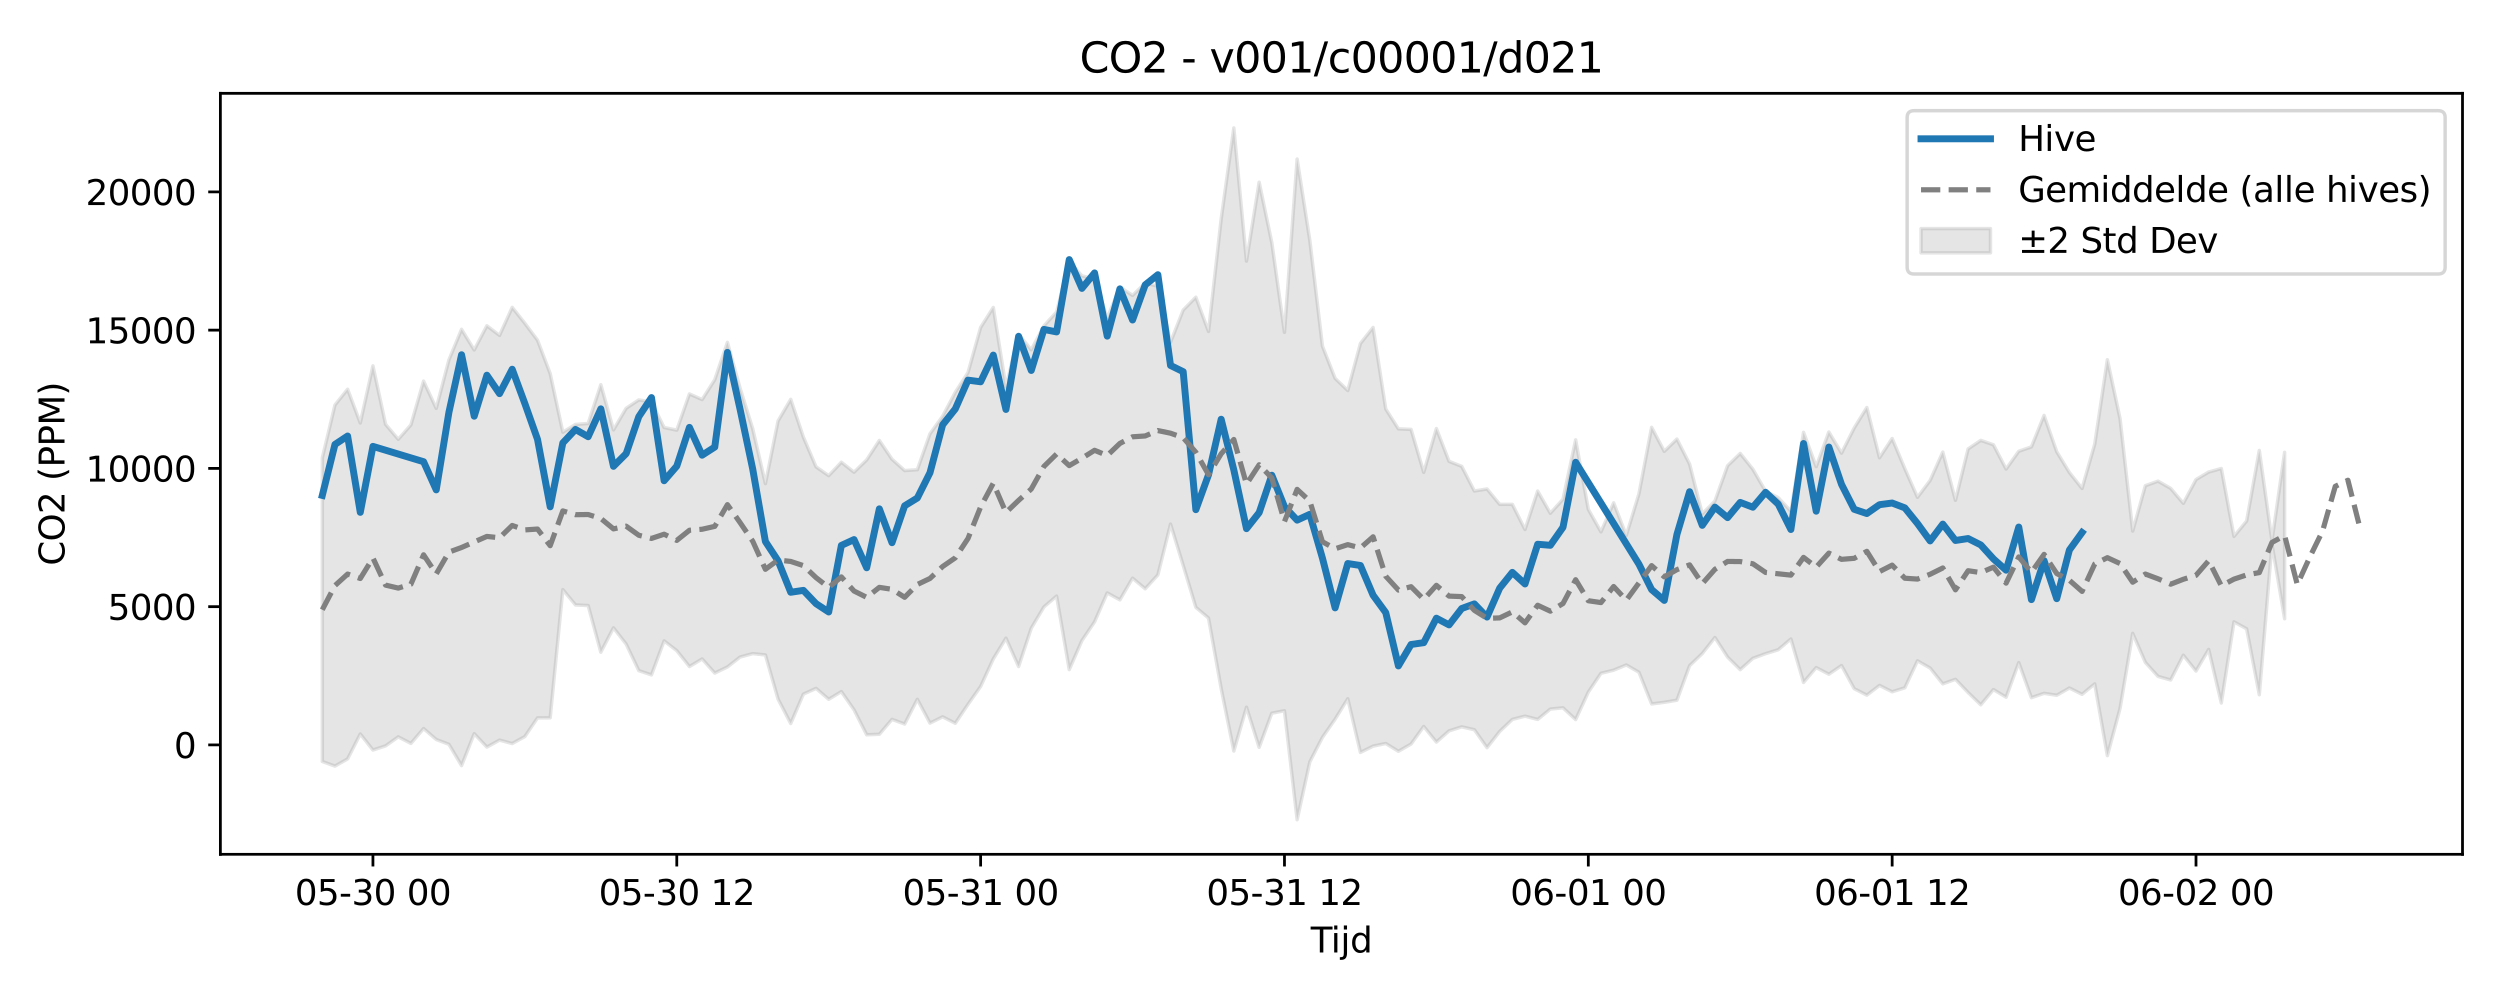 <?xml version="1.0" encoding="utf-8" standalone="no"?>
<!DOCTYPE svg PUBLIC "-//W3C//DTD SVG 1.1//EN"
  "http://www.w3.org/Graphics/SVG/1.1/DTD/svg11.dtd">
<svg xmlns:xlink="http://www.w3.org/1999/xlink" width="720pt" height="288pt" viewBox="0 0 720 288" xmlns="http://www.w3.org/2000/svg" version="1.1">
 <defs>
  <style type="text/css">*{stroke-linejoin: round; stroke-linecap: butt}</style>
 </defs>
 <g id="figure_1">
  <g id="patch_1">
   <path d="M 0 288 
L 720 288 
L 720 0 
L 0 0 
z
" style="fill: #ffffff"/>
  </g>
  <g id="axes_1">
   <g id="patch_2">
    <path d="M 63.47 246.04 
L 709.2 246.04 
L 709.2 26.88 
L 63.47 26.88 
z
" style="fill: #ffffff"/>
   </g>
   <g id="FillBetweenPolyCollection_1">
    <defs>
     <path id="m10d6195d5b" d="M 92.821 -156.103 
L 92.821 -68.69 
L 96.467 -67.36 
L 100.114 -69.436 
L 103.76 -76.611 
L 107.406 -71.987 
L 111.052 -73.183 
L 114.698 -75.78 
L 118.344 -73.886 
L 121.99 -78.175 
L 125.637 -75.025 
L 129.283 -73.644 
L 132.929 -67.498 
L 136.575 -76.706 
L 140.221 -72.837 
L 143.867 -74.846 
L 147.513 -73.859 
L 151.159 -75.872 
L 154.806 -81.246 
L 158.452 -81.267 
L 162.098 -118.189 
L 165.744 -113.771 
L 169.39 -113.6 
L 173.036 -100.159 
L 176.682 -107.176 
L 180.329 -102.512 
L 183.975 -94.858 
L 187.621 -93.627 
L 191.267 -103.417 
L 194.913 -100.609 
L 198.559 -96.029 
L 202.205 -98.224 
L 205.851 -94.155 
L 209.498 -95.912 
L 213.144 -98.771 
L 216.79 -99.751 
L 220.436 -99.376 
L 224.082 -86.657 
L 227.728 -79.624 
L 231.374 -88.085 
L 235.021 -89.747 
L 238.667 -86.605 
L 242.313 -88.816 
L 245.959 -83.571 
L 249.605 -76.383 
L 253.251 -76.519 
L 256.897 -80.82 
L 260.543 -79.477 
L 264.19 -86.599 
L 267.836 -79.742 
L 271.482 -81.551 
L 275.128 -79.695 
L 278.774 -85.127 
L 282.42 -90.304 
L 286.066 -98.219 
L 289.712 -104.205 
L 293.359 -96.044 
L 297.005 -107.08 
L 300.651 -113.195 
L 304.297 -116.335 
L 307.943 -95.151 
L 311.589 -103.497 
L 315.235 -108.905 
L 318.882 -117.235 
L 322.528 -115.233 
L 326.174 -121.488 
L 329.82 -118.427 
L 333.466 -122.42 
L 337.112 -137.067 
L 340.758 -125.183 
L 344.404 -113.085 
L 348.051 -110.001 
L 351.697 -89.713 
L 355.343 -71.7 
L 358.989 -84.316 
L 362.635 -72.768 
L 366.281 -82.601 
L 369.927 -83.304 
L 373.574 -51.922 
L 377.22 -68.562 
L 380.866 -75.65 
L 384.512 -80.87 
L 388.158 -86.763 
L 391.804 -71.301 
L 395.45 -73.111 
L 399.096 -73.869 
L 402.743 -71.629 
L 406.389 -73.724 
L 410.035 -78.782 
L 413.681 -74.279 
L 417.327 -77.502 
L 420.973 -78.667 
L 424.619 -77.838 
L 428.266 -72.668 
L 431.912 -77.336 
L 435.558 -80.811 
L 439.204 -81.745 
L 442.85 -80.799 
L 446.496 -83.781 
L 450.142 -84.152 
L 453.788 -80.753 
L 457.435 -88.667 
L 461.081 -94.09 
L 464.727 -94.985 
L 468.373 -96.492 
L 472.019 -94.39 
L 475.665 -85.267 
L 479.311 -85.727 
L 482.958 -86.34 
L 486.604 -96.282 
L 490.25 -99.778 
L 493.896 -104.398 
L 497.542 -98.752 
L 501.188 -95.131 
L 504.834 -98.405 
L 508.48 -99.74 
L 512.127 -100.87 
L 515.773 -103.971 
L 519.419 -91.457 
L 523.065 -95.737 
L 526.711 -93.824 
L 530.357 -96.32 
L 534.003 -89.676 
L 537.649 -87.791 
L 541.296 -90.602 
L 544.942 -88.768 
L 548.588 -89.904 
L 552.234 -97.682 
L 555.88 -95.595 
L 559.526 -91.046 
L 563.172 -92.357 
L 566.819 -88.549 
L 570.465 -85.011 
L 574.111 -89.403 
L 577.757 -87.203 
L 581.403 -97.173 
L 585.049 -87.071 
L 588.695 -88.318 
L 592.341 -87.76 
L 595.988 -89.848 
L 599.634 -88.032 
L 603.28 -91.045 
L 606.926 -70.378 
L 610.572 -83.973 
L 614.218 -105.596 
L 617.864 -97.219 
L 621.511 -93.19 
L 625.157 -92.162 
L 628.803 -99.295 
L 632.449 -94.739 
L 636.095 -100.972 
L 639.741 -85.527 
L 643.387 -108.913 
L 647.033 -106.892 
L 650.68 -87.914 
L 654.326 -131.28 
L 657.972 -109.791 
L 657.972 -157.739 
L 657.972 -157.739 
L 654.326 -132.282 
L 650.68 -158.276 
L 647.033 -137.96 
L 643.387 -133.516 
L 639.741 -153.066 
L 636.095 -152.055 
L 632.449 -149.891 
L 628.803 -143.043 
L 625.157 -147.344 
L 621.511 -149.43 
L 617.864 -148.122 
L 614.218 -135.057 
L 610.572 -167.43 
L 606.926 -184.406 
L 603.28 -160.079 
L 599.634 -147.326 
L 595.988 -151.925 
L 592.341 -157.899 
L 588.695 -168.36 
L 585.049 -159.303 
L 581.403 -158.035 
L 577.757 -152.917 
L 574.111 -159.908 
L 570.465 -161.177 
L 566.819 -158.709 
L 563.172 -143.911 
L 559.526 -157.805 
L 555.88 -149.636 
L 552.234 -144.768 
L 548.588 -153.038 
L 544.942 -161.717 
L 541.296 -156.164 
L 537.649 -170.634 
L 534.003 -164.734 
L 530.357 -157.496 
L 526.711 -163.586 
L 523.065 -153.614 
L 519.419 -163.489 
L 515.773 -140.756 
L 512.127 -144.681 
L 508.48 -146.538 
L 504.834 -152.852 
L 501.188 -157.408 
L 497.542 -153.861 
L 493.896 -143.687 
L 490.25 -140.007 
L 486.604 -154.355 
L 482.958 -161.549 
L 479.311 -158.014 
L 475.665 -164.933 
L 472.019 -145.781 
L 468.373 -133.8 
L 464.727 -143.188 
L 461.081 -134.823 
L 457.435 -141.303 
L 453.788 -161.325 
L 450.142 -144.22 
L 446.496 -140.188 
L 442.85 -146.579 
L 439.204 -135.495 
L 435.558 -142.749 
L 431.912 -142.751 
L 428.266 -147.178 
L 424.619 -146.598 
L 420.973 -153.692 
L 417.327 -155.138 
L 413.681 -164.575 
L 410.035 -151.958 
L 406.389 -164.339 
L 402.743 -164.493 
L 399.096 -170.208 
L 395.45 -193.689 
L 391.804 -189.083 
L 388.158 -175.531 
L 384.512 -179.03 
L 380.866 -188.304 
L 377.22 -218.811 
L 373.574 -242.199 
L 369.927 -192.287 
L 366.281 -218.107 
L 362.635 -235.524 
L 358.989 -212.795 
L 355.343 -251.158 
L 351.697 -224.921 
L 348.051 -192.546 
L 344.404 -202.408 
L 340.758 -198.702 
L 337.112 -189.408 
L 333.466 -205.574 
L 329.82 -206.46 
L 326.174 -202.915 
L 322.528 -205.356 
L 318.882 -196.381 
L 315.235 -207.728 
L 311.589 -208.551 
L 307.943 -212.655 
L 304.297 -198.155 
L 300.651 -194.141 
L 297.005 -187.254 
L 293.359 -191.743 
L 289.712 -176.579 
L 286.066 -199.451 
L 282.42 -193.696 
L 278.774 -180.675 
L 275.128 -175.017 
L 271.482 -168.133 
L 267.836 -163.066 
L 264.19 -152.728 
L 260.543 -152.481 
L 256.897 -155.745 
L 253.251 -161.154 
L 249.605 -155.549 
L 245.959 -152.002 
L 242.313 -154.885 
L 238.667 -151.012 
L 235.021 -153.552 
L 231.374 -162.116 
L 227.728 -172.989 
L 224.082 -166.77 
L 220.436 -148.71 
L 216.79 -164.48 
L 213.144 -176.213 
L 209.498 -189.406 
L 205.851 -178.653 
L 202.205 -172.926 
L 198.559 -174.547 
L 194.913 -164.127 
L 191.267 -164.88 
L 187.621 -172.238 
L 183.975 -172.831 
L 180.329 -170.418 
L 176.682 -164.184 
L 173.036 -177.209 
L 169.39 -166.044 
L 165.744 -165.766 
L 162.098 -163.523 
L 158.452 -180.419 
L 154.806 -190.023 
L 151.159 -194.892 
L 147.513 -199.475 
L 143.867 -191.406 
L 140.221 -194.183 
L 136.575 -187.211 
L 132.929 -193.154 
L 129.283 -184.334 
L 125.637 -170.399 
L 121.99 -178.251 
L 118.344 -165.634 
L 114.698 -161.48 
L 111.052 -165.787 
L 107.406 -182.633 
L 103.76 -166.181 
L 100.114 -175.899 
L 96.467 -171.351 
L 92.821 -156.103 
z
" style="stroke: #808080; stroke-opacity: 0.2"/>
    </defs>
    <g clip-path="url(#p20701b550d)">
     <use xlink:href="#m10d6195d5b" x="0" y="288" style="fill: #808080; fill-opacity: 0.2; stroke: #808080; stroke-opacity: 0.2"/>
    </g>
   </g>
   <g id="matplotlib.axis_1">
    <g id="xtick_1">
     <g id="line2d_1">
      <defs>
       <path id="m0614bf2334" d="M 0 0 
L 0 3.5 
" style="stroke: #000000; stroke-width: 0.8"/>
      </defs>
      <g>
       <use xlink:href="#m0614bf2334" x="107.406" y="246.04" style="stroke: #000000; stroke-width: 0.8"/>
      </g>
     </g>
     <g id="text_1">
      <!-- 05-30 00 -->
      <g transform="translate(84.925 260.638) scale(0.1 -0.1)">
       <defs>
        <path id="DejaVuSans-30" d="M 2034 4250 
Q 1547 4250 1301 3770 
Q 1056 3291 1056 2328 
Q 1056 1369 1301 889 
Q 1547 409 2034 409 
Q 2525 409 2770 889 
Q 3016 1369 3016 2328 
Q 3016 3291 2770 3770 
Q 2525 4250 2034 4250 
z
M 2034 4750 
Q 2819 4750 3233 4129 
Q 3647 3509 3647 2328 
Q 3647 1150 3233 529 
Q 2819 -91 2034 -91 
Q 1250 -91 836 529 
Q 422 1150 422 2328 
Q 422 3509 836 4129 
Q 1250 4750 2034 4750 
z
" transform="scale(0.016)"/>
        <path id="DejaVuSans-35" d="M 691 4666 
L 3169 4666 
L 3169 4134 
L 1269 4134 
L 1269 2991 
Q 1406 3038 1543 3061 
Q 1681 3084 1819 3084 
Q 2600 3084 3056 2656 
Q 3513 2228 3513 1497 
Q 3513 744 3044 326 
Q 2575 -91 1722 -91 
Q 1428 -91 1123 -41 
Q 819 9 494 109 
L 494 744 
Q 775 591 1075 516 
Q 1375 441 1709 441 
Q 2250 441 2565 725 
Q 2881 1009 2881 1497 
Q 2881 1984 2565 2268 
Q 2250 2553 1709 2553 
Q 1456 2553 1204 2497 
Q 953 2441 691 2322 
L 691 4666 
z
" transform="scale(0.016)"/>
        <path id="DejaVuSans-2d" d="M 313 2009 
L 1997 2009 
L 1997 1497 
L 313 1497 
L 313 2009 
z
" transform="scale(0.016)"/>
        <path id="DejaVuSans-33" d="M 2597 2516 
Q 3050 2419 3304 2112 
Q 3559 1806 3559 1356 
Q 3559 666 3084 287 
Q 2609 -91 1734 -91 
Q 1441 -91 1130 -33 
Q 819 25 488 141 
L 488 750 
Q 750 597 1062 519 
Q 1375 441 1716 441 
Q 2309 441 2620 675 
Q 2931 909 2931 1356 
Q 2931 1769 2642 2001 
Q 2353 2234 1838 2234 
L 1294 2234 
L 1294 2753 
L 1863 2753 
Q 2328 2753 2575 2939 
Q 2822 3125 2822 3475 
Q 2822 3834 2567 4026 
Q 2313 4219 1838 4219 
Q 1578 4219 1281 4162 
Q 984 4106 628 3988 
L 628 4550 
Q 988 4650 1302 4700 
Q 1616 4750 1894 4750 
Q 2613 4750 3031 4423 
Q 3450 4097 3450 3541 
Q 3450 3153 3228 2886 
Q 3006 2619 2597 2516 
z
" transform="scale(0.016)"/>
        <path id="DejaVuSans-20" transform="scale(0.016)"/>
       </defs>
       <use xlink:href="#DejaVuSans-30"/>
       <use xlink:href="#DejaVuSans-35" transform="translate(63.623 0)"/>
       <use xlink:href="#DejaVuSans-2d" transform="translate(127.246 0)"/>
       <use xlink:href="#DejaVuSans-33" transform="translate(163.33 0)"/>
       <use xlink:href="#DejaVuSans-30" transform="translate(226.953 0)"/>
       <use xlink:href="#DejaVuSans-20" transform="translate(290.576 0)"/>
       <use xlink:href="#DejaVuSans-30" transform="translate(322.363 0)"/>
       <use xlink:href="#DejaVuSans-30" transform="translate(385.986 0)"/>
      </g>
     </g>
    </g>
    <g id="xtick_2">
     <g id="line2d_2">
      <g>
       <use xlink:href="#m0614bf2334" x="194.913" y="246.04" style="stroke: #000000; stroke-width: 0.8"/>
      </g>
     </g>
     <g id="text_2">
      <!-- 05-30 12 -->
      <g transform="translate(172.433 260.638) scale(0.1 -0.1)">
       <defs>
        <path id="DejaVuSans-31" d="M 794 531 
L 1825 531 
L 1825 4091 
L 703 3866 
L 703 4441 
L 1819 4666 
L 2450 4666 
L 2450 531 
L 3481 531 
L 3481 0 
L 794 0 
L 794 531 
z
" transform="scale(0.016)"/>
        <path id="DejaVuSans-32" d="M 1228 531 
L 3431 531 
L 3431 0 
L 469 0 
L 469 531 
Q 828 903 1448 1529 
Q 2069 2156 2228 2338 
Q 2531 2678 2651 2914 
Q 2772 3150 2772 3378 
Q 2772 3750 2511 3984 
Q 2250 4219 1831 4219 
Q 1534 4219 1204 4116 
Q 875 4013 500 3803 
L 500 4441 
Q 881 4594 1212 4672 
Q 1544 4750 1819 4750 
Q 2544 4750 2975 4387 
Q 3406 4025 3406 3419 
Q 3406 3131 3298 2873 
Q 3191 2616 2906 2266 
Q 2828 2175 2409 1742 
Q 1991 1309 1228 531 
z
" transform="scale(0.016)"/>
       </defs>
       <use xlink:href="#DejaVuSans-30"/>
       <use xlink:href="#DejaVuSans-35" transform="translate(63.623 0)"/>
       <use xlink:href="#DejaVuSans-2d" transform="translate(127.246 0)"/>
       <use xlink:href="#DejaVuSans-33" transform="translate(163.33 0)"/>
       <use xlink:href="#DejaVuSans-30" transform="translate(226.953 0)"/>
       <use xlink:href="#DejaVuSans-20" transform="translate(290.576 0)"/>
       <use xlink:href="#DejaVuSans-31" transform="translate(322.363 0)"/>
       <use xlink:href="#DejaVuSans-32" transform="translate(385.986 0)"/>
      </g>
     </g>
    </g>
    <g id="xtick_3">
     <g id="line2d_3">
      <g>
       <use xlink:href="#m0614bf2334" x="282.42" y="246.04" style="stroke: #000000; stroke-width: 0.8"/>
      </g>
     </g>
     <g id="text_3">
      <!-- 05-31 00 -->
      <g transform="translate(259.94 260.638) scale(0.1 -0.1)">
       <use xlink:href="#DejaVuSans-30"/>
       <use xlink:href="#DejaVuSans-35" transform="translate(63.623 0)"/>
       <use xlink:href="#DejaVuSans-2d" transform="translate(127.246 0)"/>
       <use xlink:href="#DejaVuSans-33" transform="translate(163.33 0)"/>
       <use xlink:href="#DejaVuSans-31" transform="translate(226.953 0)"/>
       <use xlink:href="#DejaVuSans-20" transform="translate(290.576 0)"/>
       <use xlink:href="#DejaVuSans-30" transform="translate(322.363 0)"/>
       <use xlink:href="#DejaVuSans-30" transform="translate(385.986 0)"/>
      </g>
     </g>
    </g>
    <g id="xtick_4">
     <g id="line2d_4">
      <g>
       <use xlink:href="#m0614bf2334" x="369.927" y="246.04" style="stroke: #000000; stroke-width: 0.8"/>
      </g>
     </g>
     <g id="text_4">
      <!-- 05-31 12 -->
      <g transform="translate(347.447 260.638) scale(0.1 -0.1)">
       <use xlink:href="#DejaVuSans-30"/>
       <use xlink:href="#DejaVuSans-35" transform="translate(63.623 0)"/>
       <use xlink:href="#DejaVuSans-2d" transform="translate(127.246 0)"/>
       <use xlink:href="#DejaVuSans-33" transform="translate(163.33 0)"/>
       <use xlink:href="#DejaVuSans-31" transform="translate(226.953 0)"/>
       <use xlink:href="#DejaVuSans-20" transform="translate(290.576 0)"/>
       <use xlink:href="#DejaVuSans-31" transform="translate(322.363 0)"/>
       <use xlink:href="#DejaVuSans-32" transform="translate(385.986 0)"/>
      </g>
     </g>
    </g>
    <g id="xtick_5">
     <g id="line2d_5">
      <g>
       <use xlink:href="#m0614bf2334" x="457.435" y="246.04" style="stroke: #000000; stroke-width: 0.8"/>
      </g>
     </g>
     <g id="text_5">
      <!-- 06-01 00 -->
      <g transform="translate(434.954 260.638) scale(0.1 -0.1)">
       <defs>
        <path id="DejaVuSans-36" d="M 2113 2584 
Q 1688 2584 1439 2293 
Q 1191 2003 1191 1497 
Q 1191 994 1439 701 
Q 1688 409 2113 409 
Q 2538 409 2786 701 
Q 3034 994 3034 1497 
Q 3034 2003 2786 2293 
Q 2538 2584 2113 2584 
z
M 3366 4563 
L 3366 3988 
Q 3128 4100 2886 4159 
Q 2644 4219 2406 4219 
Q 1781 4219 1451 3797 
Q 1122 3375 1075 2522 
Q 1259 2794 1537 2939 
Q 1816 3084 2150 3084 
Q 2853 3084 3261 2657 
Q 3669 2231 3669 1497 
Q 3669 778 3244 343 
Q 2819 -91 2113 -91 
Q 1303 -91 875 529 
Q 447 1150 447 2328 
Q 447 3434 972 4092 
Q 1497 4750 2381 4750 
Q 2619 4750 2861 4703 
Q 3103 4656 3366 4563 
z
" transform="scale(0.016)"/>
       </defs>
       <use xlink:href="#DejaVuSans-30"/>
       <use xlink:href="#DejaVuSans-36" transform="translate(63.623 0)"/>
       <use xlink:href="#DejaVuSans-2d" transform="translate(127.246 0)"/>
       <use xlink:href="#DejaVuSans-30" transform="translate(163.33 0)"/>
       <use xlink:href="#DejaVuSans-31" transform="translate(226.953 0)"/>
       <use xlink:href="#DejaVuSans-20" transform="translate(290.576 0)"/>
       <use xlink:href="#DejaVuSans-30" transform="translate(322.363 0)"/>
       <use xlink:href="#DejaVuSans-30" transform="translate(385.986 0)"/>
      </g>
     </g>
    </g>
    <g id="xtick_6">
     <g id="line2d_6">
      <g>
       <use xlink:href="#m0614bf2334" x="544.942" y="246.04" style="stroke: #000000; stroke-width: 0.8"/>
      </g>
     </g>
     <g id="text_6">
      <!-- 06-01 12 -->
      <g transform="translate(522.461 260.638) scale(0.1 -0.1)">
       <use xlink:href="#DejaVuSans-30"/>
       <use xlink:href="#DejaVuSans-36" transform="translate(63.623 0)"/>
       <use xlink:href="#DejaVuSans-2d" transform="translate(127.246 0)"/>
       <use xlink:href="#DejaVuSans-30" transform="translate(163.33 0)"/>
       <use xlink:href="#DejaVuSans-31" transform="translate(226.953 0)"/>
       <use xlink:href="#DejaVuSans-20" transform="translate(290.576 0)"/>
       <use xlink:href="#DejaVuSans-31" transform="translate(322.363 0)"/>
       <use xlink:href="#DejaVuSans-32" transform="translate(385.986 0)"/>
      </g>
     </g>
    </g>
    <g id="xtick_7">
     <g id="line2d_7">
      <g>
       <use xlink:href="#m0614bf2334" x="632.449" y="246.04" style="stroke: #000000; stroke-width: 0.8"/>
      </g>
     </g>
     <g id="text_7">
      <!-- 06-02 00 -->
      <g transform="translate(609.968 260.638) scale(0.1 -0.1)">
       <use xlink:href="#DejaVuSans-30"/>
       <use xlink:href="#DejaVuSans-36" transform="translate(63.623 0)"/>
       <use xlink:href="#DejaVuSans-2d" transform="translate(127.246 0)"/>
       <use xlink:href="#DejaVuSans-30" transform="translate(163.33 0)"/>
       <use xlink:href="#DejaVuSans-32" transform="translate(226.953 0)"/>
       <use xlink:href="#DejaVuSans-20" transform="translate(290.576 0)"/>
       <use xlink:href="#DejaVuSans-30" transform="translate(322.363 0)"/>
       <use xlink:href="#DejaVuSans-30" transform="translate(385.986 0)"/>
      </g>
     </g>
    </g>
    <g id="text_8">
     <!-- Tijd -->
     <g transform="translate(377.485 274.317) scale(0.1 -0.1)">
      <defs>
       <path id="DejaVuSans-54" d="M -19 4666 
L 3928 4666 
L 3928 4134 
L 2272 4134 
L 2272 0 
L 1638 0 
L 1638 4134 
L -19 4134 
L -19 4666 
z
" transform="scale(0.016)"/>
       <path id="DejaVuSans-69" d="M 603 3500 
L 1178 3500 
L 1178 0 
L 603 0 
L 603 3500 
z
M 603 4863 
L 1178 4863 
L 1178 4134 
L 603 4134 
L 603 4863 
z
" transform="scale(0.016)"/>
       <path id="DejaVuSans-6a" d="M 603 3500 
L 1178 3500 
L 1178 -63 
Q 1178 -731 923 -1031 
Q 669 -1331 103 -1331 
L -116 -1331 
L -116 -844 
L 38 -844 
Q 366 -844 484 -692 
Q 603 -541 603 -63 
L 603 3500 
z
M 603 4863 
L 1178 4863 
L 1178 4134 
L 603 4134 
L 603 4863 
z
" transform="scale(0.016)"/>
       <path id="DejaVuSans-64" d="M 2906 2969 
L 2906 4863 
L 3481 4863 
L 3481 0 
L 2906 0 
L 2906 525 
Q 2725 213 2448 61 
Q 2172 -91 1784 -91 
Q 1150 -91 751 415 
Q 353 922 353 1747 
Q 353 2572 751 3078 
Q 1150 3584 1784 3584 
Q 2172 3584 2448 3432 
Q 2725 3281 2906 2969 
z
M 947 1747 
Q 947 1113 1208 752 
Q 1469 391 1925 391 
Q 2381 391 2643 752 
Q 2906 1113 2906 1747 
Q 2906 2381 2643 2742 
Q 2381 3103 1925 3103 
Q 1469 3103 1208 2742 
Q 947 2381 947 1747 
z
" transform="scale(0.016)"/>
      </defs>
      <use xlink:href="#DejaVuSans-54"/>
      <use xlink:href="#DejaVuSans-69" transform="translate(57.959 0)"/>
      <use xlink:href="#DejaVuSans-6a" transform="translate(85.742 0)"/>
      <use xlink:href="#DejaVuSans-64" transform="translate(113.525 0)"/>
     </g>
    </g>
   </g>
   <g id="matplotlib.axis_2">
    <g id="ytick_1">
     <g id="line2d_8">
      <defs>
       <path id="m4b0d04c6b9" d="M 0 0 
L -3.5 0 
" style="stroke: #000000; stroke-width: 0.8"/>
      </defs>
      <g>
       <use xlink:href="#m4b0d04c6b9" x="63.47" y="214.532" style="stroke: #000000; stroke-width: 0.8"/>
      </g>
     </g>
     <g id="text_9">
      <!-- 0 -->
      <g transform="translate(50.108 218.331) scale(0.1 -0.1)">
       <use xlink:href="#DejaVuSans-30"/>
      </g>
     </g>
    </g>
    <g id="ytick_2">
     <g id="line2d_9">
      <g>
       <use xlink:href="#m4b0d04c6b9" x="63.47" y="174.716" style="stroke: #000000; stroke-width: 0.8"/>
      </g>
     </g>
     <g id="text_10">
      <!-- 5000 -->
      <g transform="translate(31.02 178.515) scale(0.1 -0.1)">
       <use xlink:href="#DejaVuSans-35"/>
       <use xlink:href="#DejaVuSans-30" transform="translate(63.623 0)"/>
       <use xlink:href="#DejaVuSans-30" transform="translate(127.246 0)"/>
       <use xlink:href="#DejaVuSans-30" transform="translate(190.869 0)"/>
      </g>
     </g>
    </g>
    <g id="ytick_3">
     <g id="line2d_10">
      <g>
       <use xlink:href="#m4b0d04c6b9" x="63.47" y="134.9" style="stroke: #000000; stroke-width: 0.8"/>
      </g>
     </g>
     <g id="text_11">
      <!-- 10000 -->
      <g transform="translate(24.657 138.699) scale(0.1 -0.1)">
       <use xlink:href="#DejaVuSans-31"/>
       <use xlink:href="#DejaVuSans-30" transform="translate(63.623 0)"/>
       <use xlink:href="#DejaVuSans-30" transform="translate(127.246 0)"/>
       <use xlink:href="#DejaVuSans-30" transform="translate(190.869 0)"/>
       <use xlink:href="#DejaVuSans-30" transform="translate(254.492 0)"/>
      </g>
     </g>
    </g>
    <g id="ytick_4">
     <g id="line2d_11">
      <g>
       <use xlink:href="#m4b0d04c6b9" x="63.47" y="95.084" style="stroke: #000000; stroke-width: 0.8"/>
      </g>
     </g>
     <g id="text_12">
      <!-- 15000 -->
      <g transform="translate(24.657 98.883) scale(0.1 -0.1)">
       <use xlink:href="#DejaVuSans-31"/>
       <use xlink:href="#DejaVuSans-35" transform="translate(63.623 0)"/>
       <use xlink:href="#DejaVuSans-30" transform="translate(127.246 0)"/>
       <use xlink:href="#DejaVuSans-30" transform="translate(190.869 0)"/>
       <use xlink:href="#DejaVuSans-30" transform="translate(254.492 0)"/>
      </g>
     </g>
    </g>
    <g id="ytick_5">
     <g id="line2d_12">
      <g>
       <use xlink:href="#m4b0d04c6b9" x="63.47" y="55.268" style="stroke: #000000; stroke-width: 0.8"/>
      </g>
     </g>
     <g id="text_13">
      <!-- 20000 -->
      <g transform="translate(24.657 59.067) scale(0.1 -0.1)">
       <use xlink:href="#DejaVuSans-32"/>
       <use xlink:href="#DejaVuSans-30" transform="translate(63.623 0)"/>
       <use xlink:href="#DejaVuSans-30" transform="translate(127.246 0)"/>
       <use xlink:href="#DejaVuSans-30" transform="translate(190.869 0)"/>
       <use xlink:href="#DejaVuSans-30" transform="translate(254.492 0)"/>
      </g>
     </g>
    </g>
    <g id="text_14">
     <!-- CO2 (PPM) -->
     <g transform="translate(18.578 162.903) rotate(-90) scale(0.1 -0.1)">
      <defs>
       <path id="DejaVuSans-43" d="M 4122 4306 
L 4122 3641 
Q 3803 3938 3442 4084 
Q 3081 4231 2675 4231 
Q 1875 4231 1450 3742 
Q 1025 3253 1025 2328 
Q 1025 1406 1450 917 
Q 1875 428 2675 428 
Q 3081 428 3442 575 
Q 3803 722 4122 1019 
L 4122 359 
Q 3791 134 3420 21 
Q 3050 -91 2638 -91 
Q 1578 -91 968 557 
Q 359 1206 359 2328 
Q 359 3453 968 4101 
Q 1578 4750 2638 4750 
Q 3056 4750 3426 4639 
Q 3797 4528 4122 4306 
z
" transform="scale(0.016)"/>
       <path id="DejaVuSans-4f" d="M 2522 4238 
Q 1834 4238 1429 3725 
Q 1025 3213 1025 2328 
Q 1025 1447 1429 934 
Q 1834 422 2522 422 
Q 3209 422 3611 934 
Q 4013 1447 4013 2328 
Q 4013 3213 3611 3725 
Q 3209 4238 2522 4238 
z
M 2522 4750 
Q 3503 4750 4090 4092 
Q 4678 3434 4678 2328 
Q 4678 1225 4090 567 
Q 3503 -91 2522 -91 
Q 1538 -91 948 565 
Q 359 1222 359 2328 
Q 359 3434 948 4092 
Q 1538 4750 2522 4750 
z
" transform="scale(0.016)"/>
       <path id="DejaVuSans-28" d="M 1984 4856 
Q 1566 4138 1362 3434 
Q 1159 2731 1159 2009 
Q 1159 1288 1364 580 
Q 1569 -128 1984 -844 
L 1484 -844 
Q 1016 -109 783 600 
Q 550 1309 550 2009 
Q 550 2706 781 3412 
Q 1013 4119 1484 4856 
L 1984 4856 
z
" transform="scale(0.016)"/>
       <path id="DejaVuSans-50" d="M 1259 4147 
L 1259 2394 
L 2053 2394 
Q 2494 2394 2734 2622 
Q 2975 2850 2975 3272 
Q 2975 3691 2734 3919 
Q 2494 4147 2053 4147 
L 1259 4147 
z
M 628 4666 
L 2053 4666 
Q 2838 4666 3239 4311 
Q 3641 3956 3641 3272 
Q 3641 2581 3239 2228 
Q 2838 1875 2053 1875 
L 1259 1875 
L 1259 0 
L 628 0 
L 628 4666 
z
" transform="scale(0.016)"/>
       <path id="DejaVuSans-4d" d="M 628 4666 
L 1569 4666 
L 2759 1491 
L 3956 4666 
L 4897 4666 
L 4897 0 
L 4281 0 
L 4281 4097 
L 3078 897 
L 2444 897 
L 1241 4097 
L 1241 0 
L 628 0 
L 628 4666 
z
" transform="scale(0.016)"/>
       <path id="DejaVuSans-29" d="M 513 4856 
L 1013 4856 
Q 1481 4119 1714 3412 
Q 1947 2706 1947 2009 
Q 1947 1309 1714 600 
Q 1481 -109 1013 -844 
L 513 -844 
Q 928 -128 1133 580 
Q 1338 1288 1338 2009 
Q 1338 2731 1133 3434 
Q 928 4138 513 4856 
z
" transform="scale(0.016)"/>
      </defs>
      <use xlink:href="#DejaVuSans-43"/>
      <use xlink:href="#DejaVuSans-4f" transform="translate(69.824 0)"/>
      <use xlink:href="#DejaVuSans-32" transform="translate(148.535 0)"/>
      <use xlink:href="#DejaVuSans-20" transform="translate(212.158 0)"/>
      <use xlink:href="#DejaVuSans-28" transform="translate(243.945 0)"/>
      <use xlink:href="#DejaVuSans-50" transform="translate(282.959 0)"/>
      <use xlink:href="#DejaVuSans-50" transform="translate(343.262 0)"/>
      <use xlink:href="#DejaVuSans-4d" transform="translate(403.564 0)"/>
      <use xlink:href="#DejaVuSans-29" transform="translate(489.844 0)"/>
     </g>
    </g>
   </g>
   <g id="line2d_13">
    <path d="M 92.821 142.676 
L 96.467 127.996 
L 100.114 125.575 
L 103.76 147.553 
L 107.406 128.557 
L 121.99 132.973 
L 125.637 141.077 
L 129.283 118.772 
L 132.929 102.171 
L 136.575 119.865 
L 140.221 108.059 
L 143.867 113.367 
L 147.513 106.344 
L 151.159 116.226 
L 154.806 126.531 
L 158.452 145.961 
L 162.098 127.552 
L 165.744 123.685 
L 169.39 125.774 
L 173.036 117.755 
L 176.682 134.303 
L 180.329 130.645 
L 183.975 119.995 
L 187.621 114.506 
L 191.267 138.449 
L 194.913 134.242 
L 198.559 123.09 
L 202.205 131.101 
L 205.851 128.755 
L 209.498 101.489 
L 213.144 117.88 
L 216.79 135.125 
L 220.436 155.954 
L 224.082 161.518 
L 227.728 170.572 
L 231.374 170.028 
L 235.021 173.853 
L 238.667 176.25 
L 242.313 157.083 
L 245.959 155.4 
L 249.605 163.517 
L 253.251 146.55 
L 256.897 156.294 
L 260.543 145.671 
L 264.19 143.426 
L 267.836 136.139 
L 271.482 122.347 
L 275.128 117.763 
L 278.774 109.479 
L 282.42 109.956 
L 286.066 102.272 
L 289.712 117.922 
L 293.359 96.868 
L 297.005 106.692 
L 300.651 94.874 
L 304.297 95.594 
L 307.943 74.77 
L 311.589 83.054 
L 315.235 78.603 
L 318.882 96.804 
L 322.528 83.203 
L 326.174 92.159 
L 329.82 82.035 
L 333.466 79.118 
L 337.112 105.25 
L 340.758 107.047 
L 344.404 146.784 
L 348.051 136.739 
L 351.697 120.749 
L 355.343 135.351 
L 358.989 152.252 
L 362.635 147.644 
L 366.281 136.869 
L 369.927 145.924 
L 373.574 149.802 
L 377.22 148.124 
L 380.866 160.759 
L 384.512 175.063 
L 388.158 162.298 
L 391.804 162.859 
L 395.45 171.427 
L 399.096 176.43 
L 402.743 191.785 
L 406.389 185.609 
L 410.035 185.088 
L 413.681 178.042 
L 417.327 179.966 
L 420.973 175.247 
L 424.619 173.925 
L 428.266 177.715 
L 431.912 169.383 
L 435.558 164.844 
L 439.204 168.183 
L 442.85 156.743 
L 446.496 157.048 
L 450.142 151.853 
L 453.788 133.137 
L 472.019 162.492 
L 475.665 169.81 
L 479.311 172.913 
L 482.958 153.905 
L 486.604 141.615 
L 490.25 151.299 
L 493.896 146.051 
L 497.542 149.074 
L 501.188 144.695 
L 504.834 146.08 
L 508.48 141.777 
L 512.127 145.184 
L 515.773 152.496 
L 519.419 127.733 
L 523.065 147.222 
L 526.711 128.752 
L 530.357 139.5 
L 534.003 146.675 
L 537.649 147.898 
L 541.296 145.35 
L 544.942 144.87 
L 548.588 146.263 
L 552.234 150.774 
L 555.88 155.782 
L 559.526 150.946 
L 563.172 155.657 
L 566.819 155.097 
L 570.465 156.939 
L 574.111 160.963 
L 577.757 164.212 
L 581.403 151.795 
L 585.049 172.685 
L 588.695 161.47 
L 592.341 172.414 
L 595.988 158.402 
L 599.634 153.361 
L 599.634 153.361 
" clip-path="url(#p20701b550d)" style="fill: none; stroke: #1f77b4; stroke-width: 2; stroke-linecap: square"/>
   </g>
   <g id="line2d_14">
    <path d="M 92.821 175.604 
L 96.467 168.645 
L 100.114 165.332 
L 103.76 166.604 
L 107.406 160.69 
L 111.052 168.515 
L 114.698 169.37 
L 118.344 168.24 
L 121.99 159.787 
L 125.637 165.288 
L 129.283 159.011 
L 132.929 157.674 
L 140.221 154.49 
L 143.867 154.874 
L 147.513 151.333 
L 151.159 152.618 
L 154.806 152.365 
L 158.452 157.157 
L 162.098 147.144 
L 165.744 148.232 
L 169.39 148.178 
L 173.036 149.316 
L 176.682 152.32 
L 180.329 151.535 
L 183.975 154.156 
L 187.621 155.068 
L 191.267 153.852 
L 194.913 155.632 
L 198.559 152.712 
L 202.205 152.425 
L 205.851 151.596 
L 209.498 145.341 
L 213.144 150.508 
L 216.79 155.884 
L 220.436 163.957 
L 224.082 161.287 
L 227.728 161.694 
L 231.374 162.899 
L 235.021 166.351 
L 238.667 169.192 
L 242.313 166.15 
L 245.959 170.213 
L 249.605 172.034 
L 253.251 169.163 
L 256.897 169.717 
L 260.543 172.021 
L 264.19 168.336 
L 267.836 166.596 
L 271.482 163.158 
L 275.128 160.644 
L 278.774 155.099 
L 282.42 146 
L 286.066 139.165 
L 289.712 147.608 
L 293.359 144.107 
L 297.005 140.833 
L 300.651 134.332 
L 304.297 130.755 
L 307.943 134.097 
L 311.589 131.976 
L 315.235 129.683 
L 318.882 131.192 
L 322.528 127.706 
L 326.174 125.799 
L 329.82 125.557 
L 333.466 124.003 
L 337.112 124.762 
L 340.758 126.058 
L 344.404 130.253 
L 348.051 136.726 
L 351.697 130.683 
L 355.343 126.571 
L 358.989 139.445 
L 362.635 133.854 
L 366.281 137.646 
L 369.927 150.205 
L 373.574 140.94 
L 377.22 144.313 
L 380.866 156.023 
L 384.512 158.05 
L 388.158 156.853 
L 391.804 157.808 
L 395.45 154.6 
L 399.096 165.962 
L 402.743 169.939 
L 406.389 168.968 
L 410.035 172.63 
L 413.681 168.573 
L 417.327 171.68 
L 420.973 171.82 
L 424.619 175.782 
L 428.266 178.077 
L 431.912 177.956 
L 435.558 176.22 
L 439.204 179.38 
L 442.85 174.311 
L 446.496 176.016 
L 450.142 173.814 
L 453.788 166.961 
L 457.435 173.015 
L 461.081 173.543 
L 464.727 168.914 
L 468.373 172.854 
L 475.665 162.9 
L 479.311 166.13 
L 482.958 164.055 
L 486.604 162.682 
L 490.25 168.107 
L 493.896 163.957 
L 497.542 161.693 
L 501.188 161.731 
L 504.834 162.371 
L 508.48 164.861 
L 515.773 165.636 
L 519.419 160.527 
L 523.065 163.325 
L 526.711 159.295 
L 530.357 161.092 
L 534.003 160.795 
L 537.649 158.787 
L 541.296 164.617 
L 544.942 162.757 
L 548.588 166.529 
L 552.234 166.775 
L 555.88 165.385 
L 559.526 163.575 
L 563.172 169.866 
L 566.819 164.371 
L 570.465 164.906 
L 574.111 163.344 
L 577.757 167.94 
L 581.403 160.396 
L 585.049 164.813 
L 588.695 159.661 
L 592.341 165.17 
L 595.988 167.113 
L 599.634 170.321 
L 603.28 162.438 
L 606.926 160.608 
L 610.572 162.298 
L 614.218 167.674 
L 617.864 165.33 
L 621.511 166.69 
L 625.157 168.247 
L 628.803 166.831 
L 632.449 165.685 
L 636.095 161.486 
L 639.741 168.704 
L 643.387 166.786 
L 647.033 165.574 
L 650.68 164.905 
L 654.326 156.219 
L 657.972 154.235 
L 661.618 168.339 
L 665.264 160.355 
L 668.91 152.915 
L 672.556 140.068 
L 676.203 138.316 
L 679.849 152.745 
L 679.849 152.745 
" clip-path="url(#p20701b550d)" style="fill: none; stroke-dasharray: 5.55,2.4; stroke-dashoffset: 0; stroke: #808080; stroke-width: 1.5"/>
   </g>
   <g id="patch_3">
    <path d="M 63.47 246.04 
L 63.47 26.88 
" style="fill: none; stroke: #000000; stroke-width: 0.8; stroke-linejoin: miter; stroke-linecap: square"/>
   </g>
   <g id="patch_4">
    <path d="M 709.2 246.04 
L 709.2 26.88 
" style="fill: none; stroke: #000000; stroke-width: 0.8; stroke-linejoin: miter; stroke-linecap: square"/>
   </g>
   <g id="patch_5">
    <path d="M 63.47 246.04 
L 709.2 246.04 
" style="fill: none; stroke: #000000; stroke-width: 0.8; stroke-linejoin: miter; stroke-linecap: square"/>
   </g>
   <g id="patch_6">
    <path d="M 63.47 26.88 
L 709.2 26.88 
" style="fill: none; stroke: #000000; stroke-width: 0.8; stroke-linejoin: miter; stroke-linecap: square"/>
   </g>
   <g id="text_15">
    <!-- CO2 - v001/c00001/d021 -->
    <g transform="translate(310.932 20.88) scale(0.12 -0.12)">
     <defs>
      <path id="DejaVuSans-76" d="M 191 3500 
L 800 3500 
L 1894 563 
L 2988 3500 
L 3597 3500 
L 2284 0 
L 1503 0 
L 191 3500 
z
" transform="scale(0.016)"/>
      <path id="DejaVuSans-2f" d="M 1625 4666 
L 2156 4666 
L 531 -594 
L 0 -594 
L 1625 4666 
z
" transform="scale(0.016)"/>
      <path id="DejaVuSans-63" d="M 3122 3366 
L 3122 2828 
Q 2878 2963 2633 3030 
Q 2388 3097 2138 3097 
Q 1578 3097 1268 2742 
Q 959 2388 959 1747 
Q 959 1106 1268 751 
Q 1578 397 2138 397 
Q 2388 397 2633 464 
Q 2878 531 3122 666 
L 3122 134 
Q 2881 22 2623 -34 
Q 2366 -91 2075 -91 
Q 1284 -91 818 406 
Q 353 903 353 1747 
Q 353 2603 823 3093 
Q 1294 3584 2113 3584 
Q 2378 3584 2631 3529 
Q 2884 3475 3122 3366 
z
" transform="scale(0.016)"/>
     </defs>
     <use xlink:href="#DejaVuSans-43"/>
     <use xlink:href="#DejaVuSans-4f" transform="translate(69.824 0)"/>
     <use xlink:href="#DejaVuSans-32" transform="translate(148.535 0)"/>
     <use xlink:href="#DejaVuSans-20" transform="translate(212.158 0)"/>
     <use xlink:href="#DejaVuSans-2d" transform="translate(243.945 0)"/>
     <use xlink:href="#DejaVuSans-20" transform="translate(280.029 0)"/>
     <use xlink:href="#DejaVuSans-76" transform="translate(311.816 0)"/>
     <use xlink:href="#DejaVuSans-30" transform="translate(370.996 0)"/>
     <use xlink:href="#DejaVuSans-30" transform="translate(434.619 0)"/>
     <use xlink:href="#DejaVuSans-31" transform="translate(498.242 0)"/>
     <use xlink:href="#DejaVuSans-2f" transform="translate(561.865 0)"/>
     <use xlink:href="#DejaVuSans-63" transform="translate(595.557 0)"/>
     <use xlink:href="#DejaVuSans-30" transform="translate(650.537 0)"/>
     <use xlink:href="#DejaVuSans-30" transform="translate(714.16 0)"/>
     <use xlink:href="#DejaVuSans-30" transform="translate(777.783 0)"/>
     <use xlink:href="#DejaVuSans-30" transform="translate(841.406 0)"/>
     <use xlink:href="#DejaVuSans-31" transform="translate(905.029 0)"/>
     <use xlink:href="#DejaVuSans-2f" transform="translate(968.652 0)"/>
     <use xlink:href="#DejaVuSans-64" transform="translate(1002.344 0)"/>
     <use xlink:href="#DejaVuSans-30" transform="translate(1065.82 0)"/>
     <use xlink:href="#DejaVuSans-32" transform="translate(1129.443 0)"/>
     <use xlink:href="#DejaVuSans-31" transform="translate(1193.066 0)"/>
    </g>
   </g>
   <g id="legend_1">
    <g id="patch_7">
     <path d="M 551.256 78.914 
L 702.2 78.914 
Q 704.2 78.914 704.2 76.914 
L 704.2 33.88 
Q 704.2 31.88 702.2 31.88 
L 551.256 31.88 
Q 549.256 31.88 549.256 33.88 
L 549.256 76.914 
Q 549.256 78.914 551.256 78.914 
z
" style="fill: #ffffff; opacity: 0.8; stroke: #cccccc; stroke-linejoin: miter"/>
    </g>
    <g id="line2d_15">
     <path d="M 553.256 39.978 
L 563.256 39.978 
L 573.256 39.978 
" style="fill: none; stroke: #1f77b4; stroke-width: 2; stroke-linecap: square"/>
    </g>
    <g id="text_16">
     <!-- Hive -->
     <g transform="translate(581.256 43.478) scale(0.1 -0.1)">
      <defs>
       <path id="DejaVuSans-48" d="M 628 4666 
L 1259 4666 
L 1259 2753 
L 3553 2753 
L 3553 4666 
L 4184 4666 
L 4184 0 
L 3553 0 
L 3553 2222 
L 1259 2222 
L 1259 0 
L 628 0 
L 628 4666 
z
" transform="scale(0.016)"/>
       <path id="DejaVuSans-65" d="M 3597 1894 
L 3597 1613 
L 953 1613 
Q 991 1019 1311 708 
Q 1631 397 2203 397 
Q 2534 397 2845 478 
Q 3156 559 3463 722 
L 3463 178 
Q 3153 47 2828 -22 
Q 2503 -91 2169 -91 
Q 1331 -91 842 396 
Q 353 884 353 1716 
Q 353 2575 817 3079 
Q 1281 3584 2069 3584 
Q 2775 3584 3186 3129 
Q 3597 2675 3597 1894 
z
M 3022 2063 
Q 3016 2534 2758 2815 
Q 2500 3097 2075 3097 
Q 1594 3097 1305 2825 
Q 1016 2553 972 2059 
L 3022 2063 
z
" transform="scale(0.016)"/>
      </defs>
      <use xlink:href="#DejaVuSans-48"/>
      <use xlink:href="#DejaVuSans-69" transform="translate(75.195 0)"/>
      <use xlink:href="#DejaVuSans-76" transform="translate(102.979 0)"/>
      <use xlink:href="#DejaVuSans-65" transform="translate(162.158 0)"/>
     </g>
    </g>
    <g id="line2d_16">
     <path d="M 553.256 54.657 
L 563.256 54.657 
L 573.256 54.657 
" style="fill: none; stroke-dasharray: 5.55,2.4; stroke-dashoffset: 0; stroke: #808080; stroke-width: 1.5"/>
    </g>
    <g id="text_17">
     <!-- Gemiddelde (alle hives) -->
     <g transform="translate(581.256 58.157) scale(0.1 -0.1)">
      <defs>
       <path id="DejaVuSans-47" d="M 3809 666 
L 3809 1919 
L 2778 1919 
L 2778 2438 
L 4434 2438 
L 4434 434 
Q 4069 175 3628 42 
Q 3188 -91 2688 -91 
Q 1594 -91 976 548 
Q 359 1188 359 2328 
Q 359 3472 976 4111 
Q 1594 4750 2688 4750 
Q 3144 4750 3555 4637 
Q 3966 4525 4313 4306 
L 4313 3634 
Q 3963 3931 3569 4081 
Q 3175 4231 2741 4231 
Q 1884 4231 1454 3753 
Q 1025 3275 1025 2328 
Q 1025 1384 1454 906 
Q 1884 428 2741 428 
Q 3075 428 3337 486 
Q 3600 544 3809 666 
z
" transform="scale(0.016)"/>
       <path id="DejaVuSans-6d" d="M 3328 2828 
Q 3544 3216 3844 3400 
Q 4144 3584 4550 3584 
Q 5097 3584 5394 3201 
Q 5691 2819 5691 2113 
L 5691 0 
L 5113 0 
L 5113 2094 
Q 5113 2597 4934 2840 
Q 4756 3084 4391 3084 
Q 3944 3084 3684 2787 
Q 3425 2491 3425 1978 
L 3425 0 
L 2847 0 
L 2847 2094 
Q 2847 2600 2669 2842 
Q 2491 3084 2119 3084 
Q 1678 3084 1418 2786 
Q 1159 2488 1159 1978 
L 1159 0 
L 581 0 
L 581 3500 
L 1159 3500 
L 1159 2956 
Q 1356 3278 1631 3431 
Q 1906 3584 2284 3584 
Q 2666 3584 2933 3390 
Q 3200 3197 3328 2828 
z
" transform="scale(0.016)"/>
       <path id="DejaVuSans-6c" d="M 603 4863 
L 1178 4863 
L 1178 0 
L 603 0 
L 603 4863 
z
" transform="scale(0.016)"/>
       <path id="DejaVuSans-61" d="M 2194 1759 
Q 1497 1759 1228 1600 
Q 959 1441 959 1056 
Q 959 750 1161 570 
Q 1363 391 1709 391 
Q 2188 391 2477 730 
Q 2766 1069 2766 1631 
L 2766 1759 
L 2194 1759 
z
M 3341 1997 
L 3341 0 
L 2766 0 
L 2766 531 
Q 2569 213 2275 61 
Q 1981 -91 1556 -91 
Q 1019 -91 701 211 
Q 384 513 384 1019 
Q 384 1609 779 1909 
Q 1175 2209 1959 2209 
L 2766 2209 
L 2766 2266 
Q 2766 2663 2505 2880 
Q 2244 3097 1772 3097 
Q 1472 3097 1187 3025 
Q 903 2953 641 2809 
L 641 3341 
Q 956 3463 1253 3523 
Q 1550 3584 1831 3584 
Q 2591 3584 2966 3190 
Q 3341 2797 3341 1997 
z
" transform="scale(0.016)"/>
       <path id="DejaVuSans-68" d="M 3513 2113 
L 3513 0 
L 2938 0 
L 2938 2094 
Q 2938 2591 2744 2837 
Q 2550 3084 2163 3084 
Q 1697 3084 1428 2787 
Q 1159 2491 1159 1978 
L 1159 0 
L 581 0 
L 581 4863 
L 1159 4863 
L 1159 2956 
Q 1366 3272 1645 3428 
Q 1925 3584 2291 3584 
Q 2894 3584 3203 3211 
Q 3513 2838 3513 2113 
z
" transform="scale(0.016)"/>
       <path id="DejaVuSans-73" d="M 2834 3397 
L 2834 2853 
Q 2591 2978 2328 3040 
Q 2066 3103 1784 3103 
Q 1356 3103 1142 2972 
Q 928 2841 928 2578 
Q 928 2378 1081 2264 
Q 1234 2150 1697 2047 
L 1894 2003 
Q 2506 1872 2764 1633 
Q 3022 1394 3022 966 
Q 3022 478 2636 193 
Q 2250 -91 1575 -91 
Q 1294 -91 989 -36 
Q 684 19 347 128 
L 347 722 
Q 666 556 975 473 
Q 1284 391 1588 391 
Q 1994 391 2212 530 
Q 2431 669 2431 922 
Q 2431 1156 2273 1281 
Q 2116 1406 1581 1522 
L 1381 1569 
Q 847 1681 609 1914 
Q 372 2147 372 2553 
Q 372 3047 722 3315 
Q 1072 3584 1716 3584 
Q 2034 3584 2315 3537 
Q 2597 3491 2834 3397 
z
" transform="scale(0.016)"/>
      </defs>
      <use xlink:href="#DejaVuSans-47"/>
      <use xlink:href="#DejaVuSans-65" transform="translate(77.49 0)"/>
      <use xlink:href="#DejaVuSans-6d" transform="translate(139.014 0)"/>
      <use xlink:href="#DejaVuSans-69" transform="translate(236.426 0)"/>
      <use xlink:href="#DejaVuSans-64" transform="translate(264.209 0)"/>
      <use xlink:href="#DejaVuSans-64" transform="translate(327.686 0)"/>
      <use xlink:href="#DejaVuSans-65" transform="translate(391.162 0)"/>
      <use xlink:href="#DejaVuSans-6c" transform="translate(452.686 0)"/>
      <use xlink:href="#DejaVuSans-64" transform="translate(480.469 0)"/>
      <use xlink:href="#DejaVuSans-65" transform="translate(543.945 0)"/>
      <use xlink:href="#DejaVuSans-20" transform="translate(605.469 0)"/>
      <use xlink:href="#DejaVuSans-28" transform="translate(637.256 0)"/>
      <use xlink:href="#DejaVuSans-61" transform="translate(676.27 0)"/>
      <use xlink:href="#DejaVuSans-6c" transform="translate(737.549 0)"/>
      <use xlink:href="#DejaVuSans-6c" transform="translate(765.332 0)"/>
      <use xlink:href="#DejaVuSans-65" transform="translate(793.115 0)"/>
      <use xlink:href="#DejaVuSans-20" transform="translate(854.639 0)"/>
      <use xlink:href="#DejaVuSans-68" transform="translate(886.426 0)"/>
      <use xlink:href="#DejaVuSans-69" transform="translate(949.805 0)"/>
      <use xlink:href="#DejaVuSans-76" transform="translate(977.588 0)"/>
      <use xlink:href="#DejaVuSans-65" transform="translate(1036.768 0)"/>
      <use xlink:href="#DejaVuSans-73" transform="translate(1098.291 0)"/>
      <use xlink:href="#DejaVuSans-29" transform="translate(1150.391 0)"/>
     </g>
    </g>
    <g id="patch_8">
     <path d="M 553.256 72.835 
L 573.256 72.835 
L 573.256 65.835 
L 553.256 65.835 
z
" style="fill: #808080; fill-opacity: 0.2; stroke: #808080; stroke-opacity: 0.2; stroke-linejoin: miter"/>
    </g>
    <g id="text_18">
     <!-- ±2 Std Dev -->
     <g transform="translate(581.256 72.835) scale(0.1 -0.1)">
      <defs>
       <path id="DejaVuSans-b1" d="M 2944 4013 
L 2944 2803 
L 4684 2803 
L 4684 2272 
L 2944 2272 
L 2944 1063 
L 2419 1063 
L 2419 2272 
L 678 2272 
L 678 2803 
L 2419 2803 
L 2419 4013 
L 2944 4013 
z
M 678 531 
L 4684 531 
L 4684 0 
L 678 0 
L 678 531 
z
" transform="scale(0.016)"/>
       <path id="DejaVuSans-53" d="M 3425 4513 
L 3425 3897 
Q 3066 4069 2747 4153 
Q 2428 4238 2131 4238 
Q 1616 4238 1336 4038 
Q 1056 3838 1056 3469 
Q 1056 3159 1242 3001 
Q 1428 2844 1947 2747 
L 2328 2669 
Q 3034 2534 3370 2195 
Q 3706 1856 3706 1288 
Q 3706 609 3251 259 
Q 2797 -91 1919 -91 
Q 1588 -91 1214 -16 
Q 841 59 441 206 
L 441 856 
Q 825 641 1194 531 
Q 1563 422 1919 422 
Q 2459 422 2753 634 
Q 3047 847 3047 1241 
Q 3047 1584 2836 1778 
Q 2625 1972 2144 2069 
L 1759 2144 
Q 1053 2284 737 2584 
Q 422 2884 422 3419 
Q 422 4038 858 4394 
Q 1294 4750 2059 4750 
Q 2388 4750 2728 4690 
Q 3069 4631 3425 4513 
z
" transform="scale(0.016)"/>
       <path id="DejaVuSans-74" d="M 1172 4494 
L 1172 3500 
L 2356 3500 
L 2356 3053 
L 1172 3053 
L 1172 1153 
Q 1172 725 1289 603 
Q 1406 481 1766 481 
L 2356 481 
L 2356 0 
L 1766 0 
Q 1100 0 847 248 
Q 594 497 594 1153 
L 594 3053 
L 172 3053 
L 172 3500 
L 594 3500 
L 594 4494 
L 1172 4494 
z
" transform="scale(0.016)"/>
       <path id="DejaVuSans-44" d="M 1259 4147 
L 1259 519 
L 2022 519 
Q 2988 519 3436 956 
Q 3884 1394 3884 2338 
Q 3884 3275 3436 3711 
Q 2988 4147 2022 4147 
L 1259 4147 
z
M 628 4666 
L 1925 4666 
Q 3281 4666 3915 4102 
Q 4550 3538 4550 2338 
Q 4550 1131 3912 565 
Q 3275 0 1925 0 
L 628 0 
L 628 4666 
z
" transform="scale(0.016)"/>
      </defs>
      <use xlink:href="#DejaVuSans-b1"/>
      <use xlink:href="#DejaVuSans-32" transform="translate(83.789 0)"/>
      <use xlink:href="#DejaVuSans-20" transform="translate(147.412 0)"/>
      <use xlink:href="#DejaVuSans-53" transform="translate(179.199 0)"/>
      <use xlink:href="#DejaVuSans-74" transform="translate(242.676 0)"/>
      <use xlink:href="#DejaVuSans-64" transform="translate(281.885 0)"/>
      <use xlink:href="#DejaVuSans-20" transform="translate(345.361 0)"/>
      <use xlink:href="#DejaVuSans-44" transform="translate(377.148 0)"/>
      <use xlink:href="#DejaVuSans-65" transform="translate(454.15 0)"/>
      <use xlink:href="#DejaVuSans-76" transform="translate(515.674 0)"/>
     </g>
    </g>
   </g>
  </g>
 </g>
 <defs>
  <clipPath id="p20701b550d">
   <rect x="63.47" y="26.88" width="645.73" height="219.16"/>
  </clipPath>
 </defs>
</svg>
